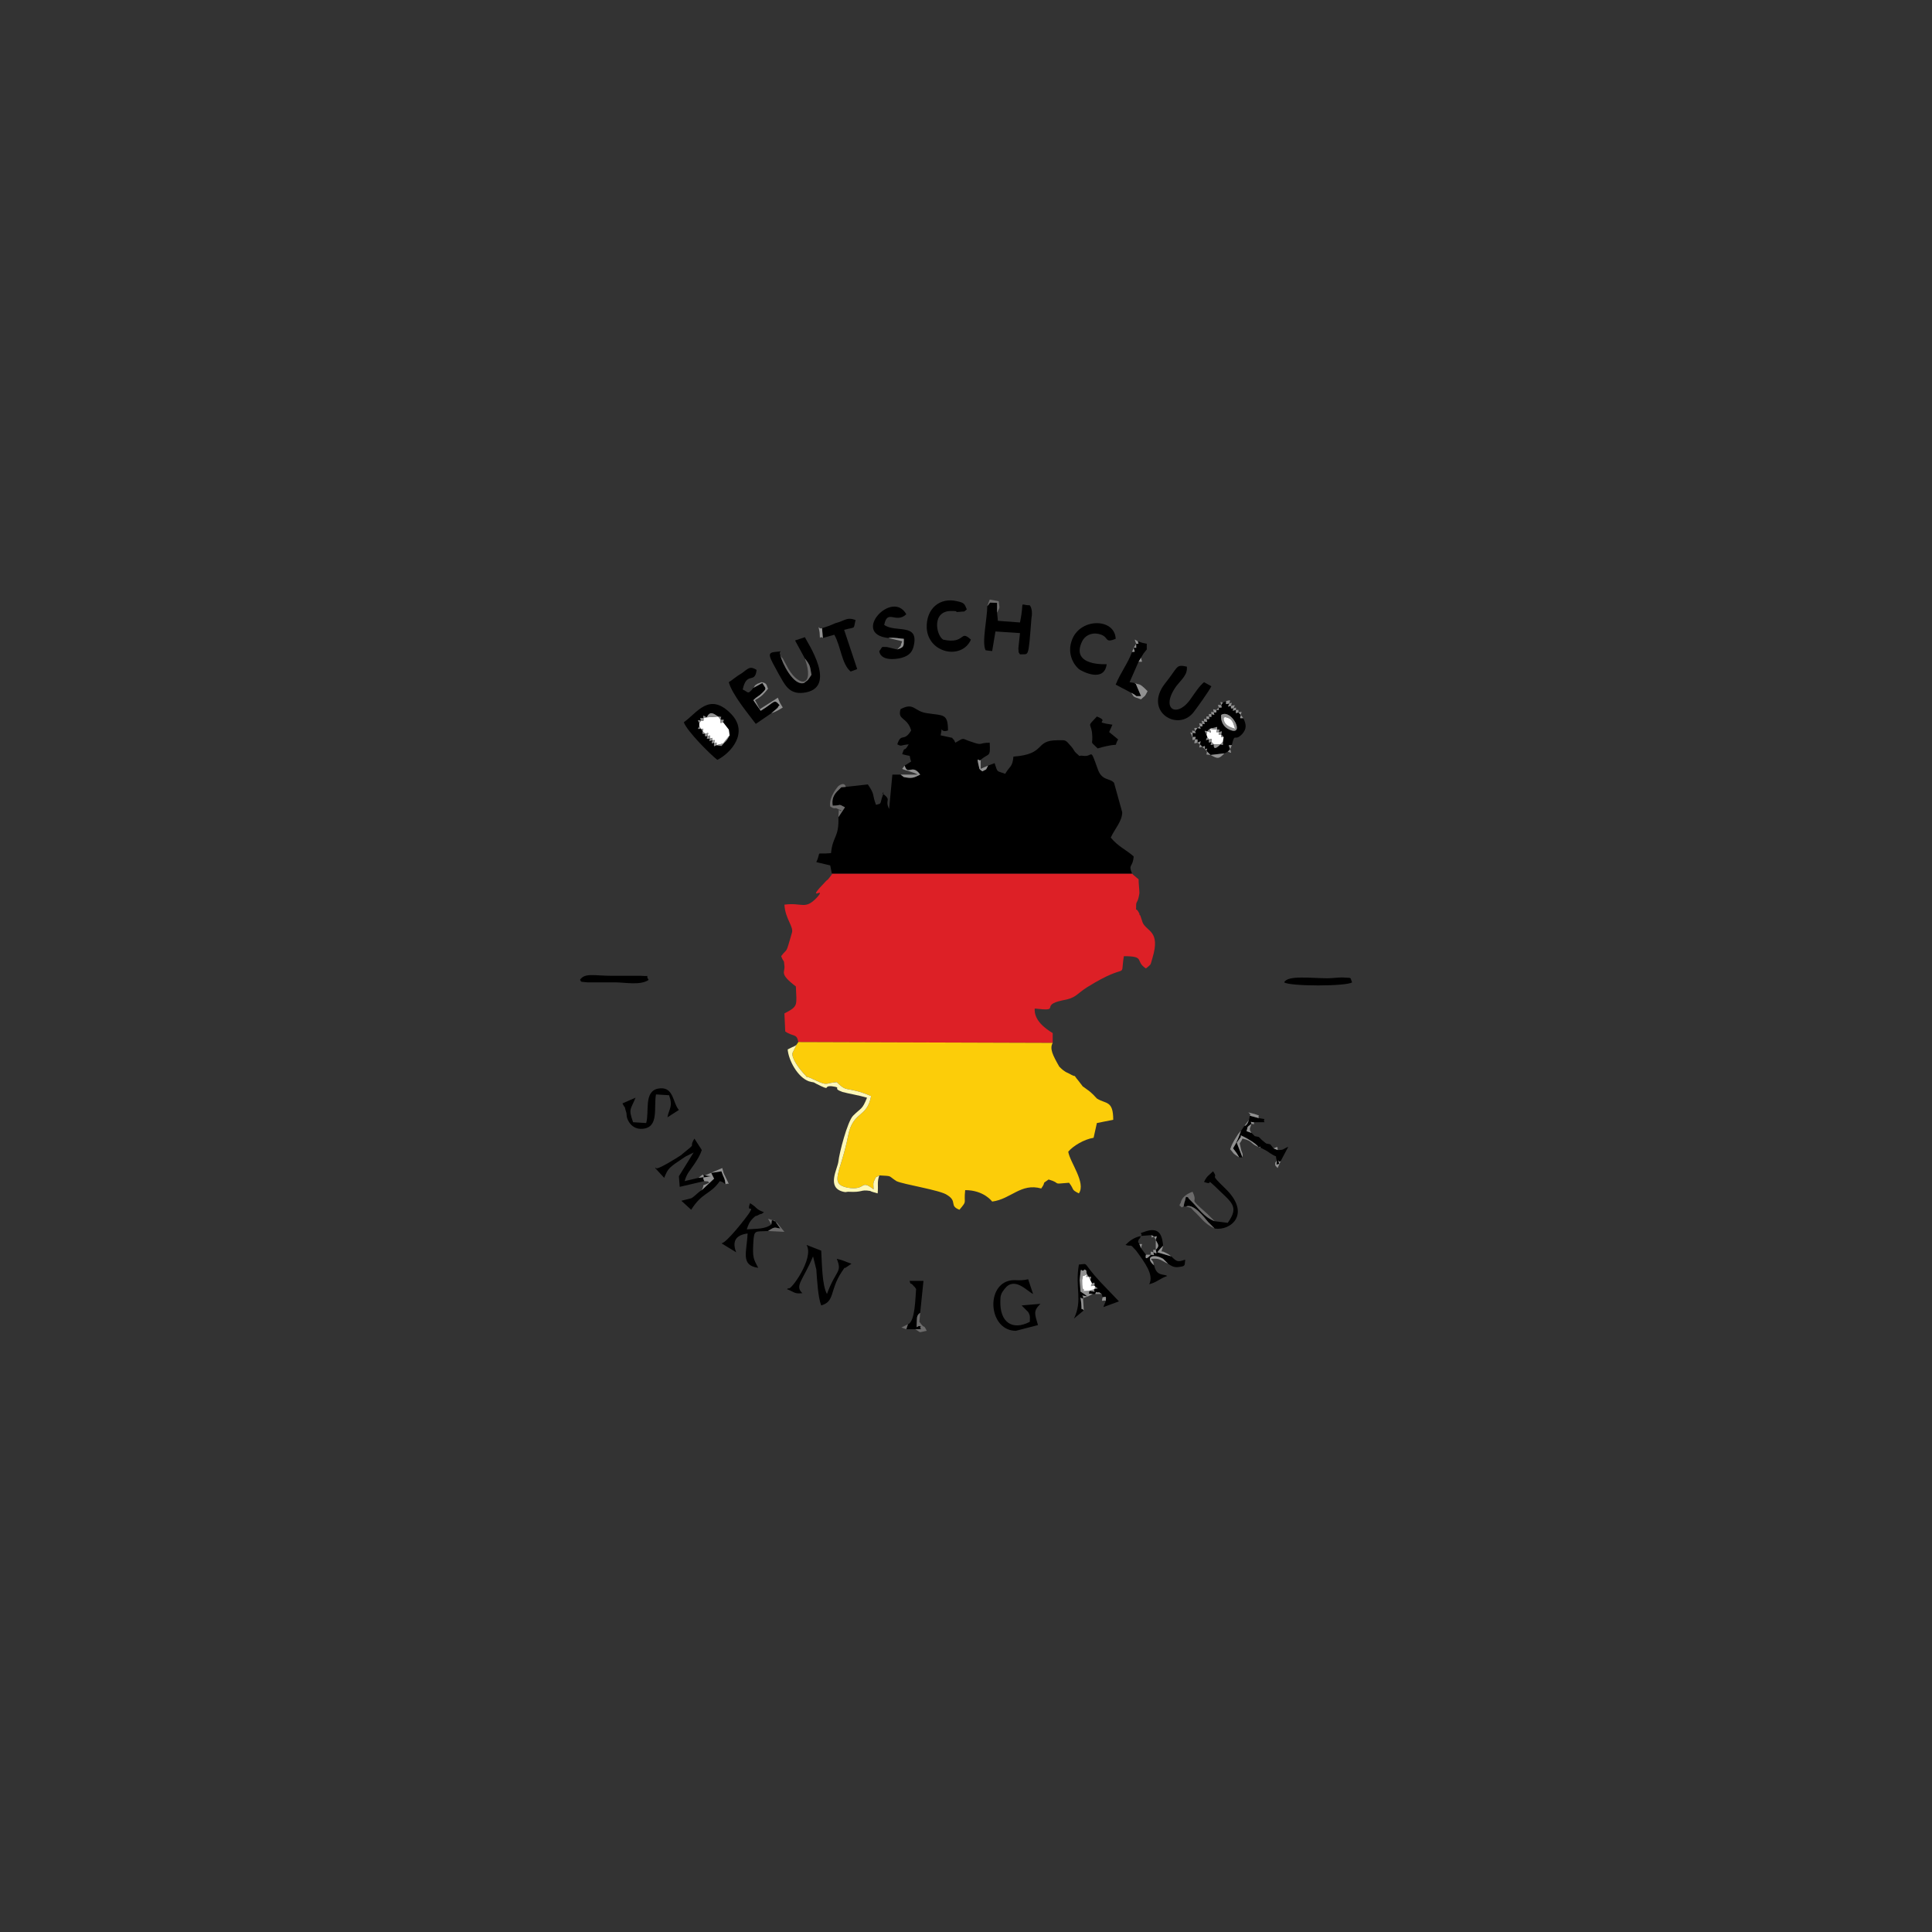 <?xml version="1.0" encoding="UTF-8"?>
<!DOCTYPE svg PUBLIC "-//W3C//DTD SVG 1.1//EN" "http://www.w3.org/Graphics/SVG/1.1/DTD/svg11.dtd">
<!-- Creator: CorelDRAW X7 -->
<svg xmlns="http://www.w3.org/2000/svg" xml:space="preserve" width="2362px" height="2362px" version="1.1" style="shape-rendering:geometricPrecision; text-rendering:geometricPrecision; image-rendering:optimizeQuality; fill-rule:evenodd; clip-rule:evenodd"
viewBox="0 0 2362 2362"
 xmlns:xlink="http://www.w3.org/1999/xlink">
 <rect x="0" y="0" width="2362" height="2362" fill="#333333" stroke="none"/>
 <defs>
  <style type="text/css">
   <![CDATA[
    .fil2 {fill:black}
    .fil6 {fill:#6C6B6B}
    .fil5 {fill:#919191}
    .fil0 {fill:#DD2026}
    .fil1 {fill:#FCCD09}
    .fil3 {fill:#FEF8B8}
    .fil4 {fill:white}
   ]]>
  </style>
 </defs>
 <g id="Layer_x0020_1">
  <g id="_3161191640848">
   <path class="fil0" d="M976 1274l311 1 0 -12c-10,-6 -23,-16 -22,-30 34,4 5,-4 34,-10 17,-3 16,-7 30,-16 53,-33 40,-7 45,-38 27,0 13,6 27,15 7,-6 5,-3 8,-13 10,-33 -7,-32 -12,-43l-3 -9c-1,0 -1,-1 -1,-2 -5,-10 -4,0 -4,-10 0,-6 2,-2 4,-15 0,-5 -1,-11 -1,-17l-6 -5c-1,-1 -1,-1 -2,-2l-367 0c-7,8 8,-9 -3,5 -4,5 -1,1 -4,4 -28,29 2,5 -11,20 -15,16 -18,6 -40,9 1,18 12,27 9,35 -8,28 -5,17 -13,28 4,10 3,2 4,12 1,8 -7,9 14,25 1,24 3,24 -14,33l1 22c10,7 14,2 16,13z"/>
   <path class="fil1" d="M974 1277l-5 10c-2,6 8,20 16,28 4,5 -3,-1 6,3l11 5c10,4 8,1 21,0 14,14 11,4 42,17 -5,27 -22,18 -28,48 -9,46 -24,59 -1,64 24,4 15,-11 32,2 0,-5 -1,-7 1,-11 3,-6 0,-2 6,-6 17,1 10,0 21,7 8,4 54,11 62,17 13,8 2,13 15,18 10,-12 5,-6 7,-24 23,0 33,14 33,14 23,-3 35,-23 60,-16 7,-10 -1,-4 9,-11 17,5 2,6 25,4 7,9 2,8 12,13 9,-13 -11,-38 -13,-51 6,-7 19,-15 31,-17l4 -18 20 -4c0,-24 -9,-19 -20,-26 -2,-2 -6,-7 -12,-11 -9,-7 -2,0 -10,-10 -10,-12 1,-2 -13,-10 -5,-2 -8,-5 -11,-8 -8,-14 -12,-22 -8,-29l-311 -1 -2 3z"/>
   <path class="fil2" d="M1106 936c4,13 9,-3 19,11 -8,4 -10,5 -20,3l-4 -3 -10 0 -4 42c-6,-12 4,-10 -8,-19 -7,13 6,-13 -1,6 -2,8 -1,6 -7,8 -5,-13 -1,-12 -10,-25l-27 3c-7,1 -4,-1 -8,3 -8,7 -9,13 -8,20 11,0 6,-3 15,2l-8 12c1,25 -7,23 -9,44 -21,2 -11,-4 -18,11l17 4 2 10 367 0c-5,-12 1,-7 2,-21 -9,-8 -19,-12 -28,-23 5,-11 14,-20 14,-31l-10 -36c-5,-6 -15,-2 -20,-17 -10,-28 -5,-14 -18,-16 -7,-1 -1,3 -9,-4 -2,-2 -3,-5 -5,-7 -8,-9 -6,-8 -17,-8 -29,0 -13,17 -54,20 -1,13 -5,12 -10,21 -11,-4 -9,-1 -13,-13l-8 3c-4,7 0,3 -7,7 -1,-1 -4,-2 -4,-5 -4,-16 0,-6 2,-9 10,-9 12,-2 11,-21 -14,0 -8,4 -22,-1 -13,-4 -8,-6 -20,1l-2 -4c-1,0 -1,-1 -2,-2l-14 -3c3,-15 -2,-2 9,-6 0,-21 -6,-18 -25,-21 -17,-2 -16,-14 -33,-5 -4,14 8,9 13,26 -9,15 -12,2 -17,17 6,3 3,1 14,0 -7,12 -4,0 -8,12 14,4 7,-1 11,9l-8 5z"/>
   <path class="fil2" d="M855 884c-2,-4 -3,-4 2,-3 -1,-4 -2,-3 3,-3 0,-5 -1,-3 4,-1 4,-8 8,-5 14,-1 6,1 3,-1 3,4 5,0 4,-1 3,3l7 9 1 7c-4,8 -5,7 -10,13l-6 -1c-4,2 -3,2 -3,-3 -4,1 -3,2 -2,-3 -5,1 -4,2 -3,-2 -5,0 -4,1 -3,-3 -4,0 -3,1 -3,-3 -4,0 -3,1 -3,-3l-2 -3c-5,0 -4,1 -2,-3l0 -4zm-19 -1c4,11 32,39 41,46 16,-8 39,-33 17,-56 -27,-28 -42,-1 -58,10z"/>
   <path class="fil2" d="M1207 741c0,15 -7,45 -2,54l8 1 4 -24 30 2 -2 19c1,7 -1,2 2,7 11,-1 10,7 14,-44 1,-5 1,-12 -2,-16 -14,0 -6,-8 -12,21l-27 -2 -1 -10 0 -12c-13,0 -6,-2 -12,4z"/>
   <path class="fil2" d="M1475 898c-2,-5 -4,-5 1,-4l3 -3c1,0 2,-1 2,-1 1,0 2,0 2,0 6,-1 5,-3 5,2 4,0 3,-1 2,3 5,-1 4,-2 3,3l3 3 -1 6c0,5 1,4 -3,3 0,0 -9,10 -8,0 -5,1 -4,2 -3,-3 -4,1 -3,2 -3,-3 -5,1 -4,2 -2,-3l-1 -3zm18 -24c13,-8 30,27 10,18 -7,-3 -11,-10 -10,-18zm2 -15l-2 3c1,4 1,3 -3,3 0,4 1,3 -3,3 0,4 1,3 -3,3 1,4 1,3 -3,2 0,4 1,4 -3,3 1,4 1,3 -3,3 1,4 2,4 -3,3 1,4 2,3 -2,3 0,4 1,3 -3,3 1,4 2,3 -3,2l-3 4c1,4 2,2 -3,2l0 5c5,0 4,-1 3,3 4,0 3,-1 3,4 5,-2 4,-3 3,2l3 3c4,-1 3,-2 3,3 4,-1 3,-2 2,2l5 5 17 -2 4 -2 3 -3c-2,-6 -3,-5 2,-5 4,-17 3,-3 13,-14 5,-6 5,-11 1,-19 -5,0 -4,1 -3,-4l-3 -3c-4,1 -3,2 -3,-3 -5,1 -4,2 -3,-2 -4,0 -3,1 -3,-3 -5,1 -4,2 -2,-3 -5,1 -4,2 -4,-3l1 0 -5 2z"/>
   <path class="fil2" d="M1481 839l-9 -5c-6,5 -11,13 -16,20 -17,25 -38,13 -18,-15 7,-9 14,-14 13,-24 -14,-3 -10,0 -27,21 -26,34 16,59 35,35 4,-5 19,-26 22,-32z"/>
   <path class="fil2" d="M1086 780c8,-1 15,1 19,1 0,10 0,10 -8,13 -1,0 -12,-3 -13,-3 -8,0 -4,-1 -9,5 0,0 0,13 24,9 10,-2 16,-6 18,-15 7,-29 -22,-16 -36,-26 4,-20 14,-1 27,-13 -17,-31 -68,24 -22,29z"/>
   <path class="fil2" d="M984 805c7,9 6,9 8,20 -6,9 -3,5 -9,10 -13,4 -27,-25 -29,-34 -3,-6 6,-5 -6,-4 -11,1 -8,5 4,27 7,12 12,25 30,23 44,-5 4,-63 2,-68l-12 4 12 22z"/>
   <path class="fil2" d="M943 872l7 -6c0,0 1,-1 1,-1 0,-1 1,-1 1,-2 1,0 1,-1 1,-1 -7,-8 -5,-4 -23,7l-9 -13c5,-5 6,-4 11,-9 6,-6 4,-5 0,-12l-11 6c-7,9 -6,5 -13,2 5,-23 15,-6 17,-24 -8,-5 -10,-2 -18,4 -7,4 -11,8 -16,11 4,15 24,39 33,51l19 -13z"/>
   <path class="fil2" d="M861 1444c-3,-6 2,-5 -7,-4l-17 4c3,-10 6,-12 12,-21 4,-6 7,-11 9,-17l-9 -14c-8,13 5,3 -15,19 0,0 -1,1 -1,1 -6,4 -30,19 -31,16 0,-1 -1,0 -1,0l11 12c5,-12 5,-12 26,-26 4,-2 6,-3 10,-5l-18 29 1 13 30 -7zm1 -7l-3 -1c5,3 -6,5 10,2l-7 -1zm-4 18c-4,2 -9,8 -13,10l-12 3 12 11c14,-22 23,-18 35,-35 6,2 3,1 7,4 -1,-9 -2,-7 -5,-16l-13 2c0,0 1,0 1,1l3 6 -15 14z"/>
   <path class="fil2" d="M1187 782c-14,-13 -6,6 -34,0 -9,-6 -14,-36 11,-35 12,0 -1,2 9,1 8,-1 4,1 9,-3 -3,-7 -3,-8 -12,-10 -21,-5 -38,9 -37,33 2,31 43,39 54,14z"/>
   <path class="fil3" d="M1075 1437c-6,4 -3,0 -6,6 -2,4 -1,6 -1,11 -17,-13 -8,2 -32,-2 -23,-5 -8,-18 1,-64 6,-30 23,-21 28,-48 -31,-13 -28,-3 -42,-17 -13,1 -11,4 -21,0l-11 -5c-9,-4 -2,2 -6,-3 -8,-8 -18,-22 -16,-28l5 -10c-1,1 -2,2 -3,2 0,0 -1,1 -2,1l-6 3c1,13 12,34 26,39 7,2 4,0 9,3 20,10 7,2 19,3 14,2 -1,2 13,7 7,2 20,4 30,7 -6,15 -7,12 -17,22 -7,7 -17,46 -18,56 -1,9 -15,32 6,37 4,1 3,0 6,0 19,1 14,-3 27,-1 1,1 6,2 9,3 1,-11 -1,-13 2,-22z"/>
   <path class="fil2" d="M1353 812c0,0 -45,3 -30,-28 3,-6 10,-11 20,-9 14,3 6,12 21,6 -1,-26 -45,-26 -54,3 -5,15 2,28 9,34 4,3 31,17 34,-6z"/>
   <path class="fil2" d="M986 1522c10,16 -20,57 -22,53 0,-1 -1,1 -2,1 10,4 9,6 19,5 -10,-9 1,-16 13,-45l4 16c1,13 2,34 6,44 17,-5 10,-18 25,-41 7,-10 1,-2 6,-6l6 -4c-9,-3 -9,-4 -18,-6 7,17 -1,13 -12,43 -6,-11 -6,-36 -7,-53l-18 -7z"/>
   <path class="fil2" d="M939 1505c9,-6 8,-4 15,-3l-7 -10c-5,0 -3,-1 -4,5 -8,6 -18,5 -30,6 2,-6 3,-9 8,-14 4,-4 2,-1 7,-4 7,-3 -1,2 6,-3 -11,-4 -7,-5 -17,-11 -5,13 6,1 -1,12 -4,6 -28,37 -34,37l18 11c-5,-13 -1,-21 14,-23 -1,23 -9,39 13,42 -6,-11 -7,-13 -6,-31 1,-16 2,-13 18,-14z"/>
   <path class="fil2" d="M1259 1616c-21,11 -37,1 -36,-26 0,-6 1,-9 5,-14 12,-16 27,2 35,6l-6 -18c-13,3 -17,-1 -27,3 -25,11 -19,60 12,60l27 -7c-4,-14 -6,-17 3,-26l-23 2 8 8c3,5 2,7 2,12z"/>
   <path class="fil2" d="M1411 1547c-12,-10 -1,-15 11,-8l6 6c3,2 7,5 13,4 9,-1 7,-2 8,-9 -9,3 -10,3 -17,-4l-17 -5c2,-3 4,-5 7,-8 -1,-10 -3,-23 -20,-18 -13,4 -4,2 -7,6l13 -1 3 2c5,-1 3,-1 2,4 3,6 5,7 0,12 1,5 2,5 -3,3 1,5 2,3 -3,3 -1,1 -8,9 -6,0l-6 -8 -2 -5c-2,-4 -2,-1 -1,-5 0,-1 2,-2 2,-3 0,-1 1,-2 1,-2 -9,2 -14,6 -19,11 9,3 4,-3 13,7 11,15 22,30 16,41 9,-2 13,-7 22,-10 -4,-3 -13,1 -16,-13z"/>
   <path class="fil2" d="M1021 762l-7 3 -9 3 1 12 14 -4c8,14 9,36 20,45l8 -3 -16 -48c15,-4 11,0 14,-12 -11,-4 -13,1 -25,4z"/>
   <path class="fil2" d="M1389 787c0,8 1,4 -3,5 1,5 3,5 -2,5 -5,14 -14,25 -20,40l19 10c10,5 2,4 12,4l-6 -14c0,-1 -1,-1 -2,-2l-6 -1 11 -25 3 -5 3 -5 4 -5 0 -7 -5 -1 -6 -2c1,4 2,3 -2,3z"/>
   <path class="fil2" d="M818 1339c5,14 0,16 -2,27l14 -9c-8,-9 -6,-30 -26,-26 -17,4 -10,28 -14,42l-16 -1c-6,-17 -3,-15 3,-30l-16 7c4,8 2,1 4,9 2,5 0,6 3,12 3,6 9,11 18,10 20,-2 13,-26 16,-42l16 1z"/>
   <path class="fil2" d="M1485 1493c-13,-5 -19,-15 -28,-24l-4 -4c0,-2 -2,-1 -3,-2 -1,3 -1,5 -2,7l-1 5 3 0c9,-4 22,13 27,19 2,2 3,3 5,5l3 3c20,3 45,-18 13,-49 -22,-21 -7,-10 -15,-21 -6,6 -7,5 -11,13 13,5 1,-6 13,5 20,20 31,24 16,45l-16 -2z"/>
   <path class="fil2" d="M1325 1602c-5,-6 -2,6 -3,-8 -2,-14 0,-4 2,-7 2,-3 -6,-4 6,-2 -1,0 -1,-1 -2,-1 0,0 -1,-1 -1,-1l-6 -4c0,-2 -1,-13 -1,-14 2,-22 1,-7 6,-13 4,2 1,2 3,6l2 3c4,0 3,-1 2,4l2 4c4,-1 3,-2 3,3l1 1c5,4 4,1 -1,3 -2,4 5,4 -6,2 -1,5 -2,3 4,4l3 0c3,-6 -2,-1 5,-2 0,0 1,1 1,1 0,-1 1,1 2,1l1 4c5,-1 4,-1 4,4 0,1 -3,7 -3,8l19 -7 -23 -24c-23,-25 -13,-22 -26,-21 -5,29 5,43 -6,66l12 -10z"/>
   <path class="fil2" d="M1360 886c-27,-4 -1,-3 -19,-10 -12,13 -8,7 -6,19 2,18 -4,9 7,20 31,-9 18,1 25,-11l-11 -9 4 -9z"/>
   <path class="fil2" d="M1527 1369c-2,5 -1,3 -3,6 0,0 -2,2 -2,1 0,0 -1,1 -1,1l-4 6c-11,32 -13,12 -2,32l4 0c-3,-8 -4,-10 -7,-18l5 -7c0,-1 0,-1 0,-2 25,12 21,17 23,14 0,-1 1,1 1,1 4,2 8,4 12,7 11,7 5,0 8,9 0,6 -2,5 3,4 -3,-12 -1,1 2,-4l9 -17c-7,3 -5,4 -13,4l-5 -2 -4 -5 -5 -1 -5 -4 -4 -4 -5 -1 -4 -4 -6 -2c2,-7 0,-3 2,-6l4 -3c-1,-4 -2,-2 3,-2l13 0c-3,-5 5,-3 -7,-5l-11 -3 -1 5z"/>
   <path class="fil4" d="M860 878c0,4 1,3 -3,3l-2 3 0 4 2 3c4,0 3,-1 2,3l3 3c5,-1 4,-2 3,3 4,-1 3,-2 3,3 4,-1 3,-2 3,2 4,0 3,-1 2,3 4,0 3,-1 3,3l8 -2 8 -10 -1 -7 -7 -9c-4,1 -3,2 -3,-3l-3 -4 -14 1 -4 1z"/>
   <path class="fil2" d="M749 1193c-23,0 -34,-4 -40,5 3,2 -3,2 9,3l34 0c12,0 31,4 41,-3 -5,-7 4,-4 -9,-5l-35 0z"/>
   <path class="fil2" d="M1623 1196c-20,0 -49,-4 -53,5 7,5 76,5 83,0 -3,-7 1,-5 -12,-6 -6,0 -12,1 -18,1z"/>
   <path class="fil2" d="M1110 1619l-2 6 11 0c14,0 3,0 7,-3 -5,-4 -6,8 -5,-9 0,-6 3,-7 4,-8l4 -39 -17 0c2,6 0,1 4,5 3,4 1,0 4,5 -1,10 -1,40 -10,43z"/>
   <path class="fil5" d="M1495 859c-4,-1 -3,-2 -2,3 -5,0 -4,-2 -3,3l-3 3c-5,-1 -4,-2 -3,3 -4,-1 -3,-2 -3,2 -4,0 -3,-1 -3,3 -4,0 -3,-1 -3,3 -4,0 -3,-1 -3,3 -4,-1 -3,-2 -2,3 -5,-1 -4,-2 -3,3l-3 2c-5,0 -4,-1 -3,4 -4,-1 -4,-2 -3,2 -4,-1 -3,-1 -1,3 0,0 0,1 0,1 0,0 1,1 1,1 0,5 -1,4 3,3 -1,6 -2,5 3,4l3 2c-1,5 -2,4 3,3l3 3 2 2c2,5 -4,4 5,5 9,5 10,5 17,-2l4 -2c6,2 4,2 3,-3l2 -5c-5,0 -4,-1 -2,5l-3 3 -4 2 -17 2 -5 -5c1,-4 2,-3 -2,-2 0,-5 1,-4 -3,-3l-3 -3c1,-5 2,-4 -3,-2 0,-5 1,-4 -3,-4 1,-4 2,-3 -3,-3l0 -5c5,0 4,2 3,-2l3 -4c5,1 4,2 3,-2 4,0 3,1 3,-3 4,0 3,1 2,-3 5,1 4,1 3,-3 4,0 4,1 3,-3 4,1 3,1 3,-3 4,1 4,2 3,-2 4,0 3,1 3,-3 4,0 3,1 3,-3 4,0 4,1 3,-3l2 -3 5 -2 -1 0c0,5 -1,4 4,3 -2,5 -3,4 2,3 0,4 -1,3 3,3 -1,4 -2,3 3,2 0,5 -1,4 3,3l3 3c-1,5 -2,4 3,4l-3 -4c1,-5 2,-4 -3,-3 0,-4 1,-3 -3,-3 0,-4 1,-3 -3,-2 2,-5 3,-4 -3,-3 1,-5 2,-4 -2,-3 1,-5 2,-4 -4,-3l1 0 -5 2z"/>
   <path class="fil6" d="M1447 1475l1 -5c1,-2 1,-4 2,-7 1,1 3,0 3,2l4 4c9,9 15,19 28,24l-9 -9c-26,-23 -10,-10 -18,-27 -17,6 -14,17 -15,14 0,0 -1,2 -1,3 4,2 1,3 5,1zm38 27l-3 -3c-2,-2 -3,-3 -5,-5 -5,-6 -18,-23 -27,-19 9,3 3,-1 10,6 8,7 12,15 25,21z"/>
   <path class="fil5" d="M1330 1585c-12,-2 -4,-1 -6,2 -2,3 -4,-7 -2,7 1,14 -2,2 3,8l-1 -15 6 -2 6 -3c-6,-1 -5,1 -4,-4 11,2 4,2 6,-2 5,-2 6,1 1,-3l-1 3 -6 2c-15,1 -3,0 -8,-2 -1,-3 -1,-8 -1,-11 3,-10 -5,-1 6,-7 -1,4 -3,3 2,3l2 4 2 4c-2,5 -2,3 3,3 0,-5 1,-4 -3,-3l-2 -4c1,-5 2,-4 -2,-4l-2 -3c-2,-4 1,-4 -3,-6 -5,6 -4,-9 -6,13 0,1 1,12 1,14l6 4c0,0 1,1 1,1 1,0 1,1 2,1zm17 -3l1 4c-1,6 -2,4 4,4 0,-5 1,-5 -4,-4l-1 -4c-1,0 -2,-2 -2,-1 0,0 -1,-1 -1,-1 -7,1 -2,-4 -5,2l8 0z"/>
   <path class="fil4" d="M1476 894l-1 4 1 3 2 3c5,-1 3,-1 3,3l3 3 8 0 3 -3 1 -6c-4,0 -3,1 -3,-3 -4,0 -3,1 -3,-3 -4,0 -3,1 -2,-3l-9 -1c2,6 3,5 -3,3z"/>
   <path class="fil5" d="M921 841l11 -6c4,7 6,6 0,12 -5,5 -6,4 -11,9l9 13c18,-11 16,-15 23,-7 0,0 0,1 -1,1 0,1 -1,1 -1,2 0,0 -1,1 -1,1l-7 6c6,-2 9,-4 14,-7 -4,-7 -3,-4 -6,-12l-22 14c-3,-5 -3,-6 -6,-11 9,-5 11,-8 16,-14 -2,-4 -1,-7 -8,-8 0,0 -5,2 -5,2 -5,3 -2,2 -5,5z"/>
   <path class="fil5" d="M1411 1512l2 4 0 12c-4,0 -3,-1 -3,3 -4,-1 -3,-2 -3,3l-6 0 -6 -8c1,-6 3,-5 -2,-5l2 5 6 8c-2,9 5,1 6,0 5,0 4,2 3,-3 5,2 4,2 3,-3 5,-5 3,-6 0,-12 1,-5 3,-5 -2,-4l-3 -2c0,4 -1,3 3,2zm21 24c-3,-2 -2,-2 -6,-4 -4,-2 -4,-2 -6,-2l2 -7c-3,3 -5,5 -7,8l17 5zm-21 11c-2,-4 1,-2 -4,-8 12,-1 12,2 21,6l-6 -6c-12,-7 -23,-2 -11,8z"/>
   <path class="fil6" d="M984 805c12,34 -6,36 -20,13l-7 -13c-1,-1 -1,-1 -2,-2 0,0 0,-1 -1,-2 2,9 16,38 29,34 6,-5 3,-1 9,-10 -2,-11 -1,-11 -8,-20z"/>
   <path class="fil5" d="M1517 1383c-1,0 -1,1 -2,2 0,0 -1,1 -1,1l-5 8c-2,4 -3,5 -5,11 6,7 2,4 11,10 -11,-20 -9,0 2,-32zm2 32c1,-6 -1,-5 -2,-11 -2,-10 -2,-3 2,-12 14,3 9,7 22,11 0,0 -1,-2 -1,-1 -2,3 2,-2 -23,-14 0,1 0,1 0,2l-5 7c3,8 4,10 7,18z"/>
   <path class="fil4" d="M1332 1578l6 -2 1 -3 -1 -1c-5,0 -5,2 -3,-3l-2 -4 -2 -4c-5,0 -3,1 -2,-3 -11,6 -3,-3 -6,7 0,3 0,8 1,11 5,2 -7,3 8,2z"/>
   <path class="fil5" d="M862 1437l7 1c-16,3 -5,1 -10,-2l-5 4c9,-1 4,-2 7,4 7,1 3,-1 6,2 -12,6 -4,-1 -9,9l15 -14 -3 -6c0,-1 -1,-1 -1,-1l13 -2c3,9 4,7 5,16 4,-3 6,4 0,-9 -3,-6 -2,-4 -4,-11l-21 9z"/>
   <path class="fil5" d="M860 878c-5,0 -4,-1 -3,3 -5,-1 -4,-1 -2,3l0 4c-2,4 -3,3 2,3l2 3c0,4 -1,3 3,3 0,4 -1,3 3,3 -1,4 -2,3 3,3 -1,4 -2,3 3,2 -1,5 -2,4 2,3 0,5 -1,5 3,3l6 1c5,-6 6,-5 10,-13l-8 10 -8 2c0,-4 1,-3 -3,-3 1,-4 2,-3 -2,-3 0,-4 1,-3 -3,-2 0,-5 1,-4 -3,-3 1,-5 2,-4 -3,-3l-3 -3c1,-4 2,-3 -2,-3l-2 -3 0 -4 2 -3c4,0 3,1 3,-3l4 -1 14 -1 3 4c0,5 -1,4 3,3l7 9 -7 -9c1,-4 2,-3 -3,-3 0,-5 3,-3 -3,-4 -6,-4 -10,-7 -14,1 -5,-2 -4,-4 -4,1z"/>
   <path class="fil6" d="M1025 999l8 -12c-9,-5 -4,-2 -15,-2 -1,-7 0,-13 8,-20 4,-4 1,-2 8,-3 0,0 -1,-7 -9,-1 0,0 -12,13 -10,25 5,3 4,2 7,2l7 3c-4,3 -3,-9 -4,8z"/>
   <path class="fil5" d="M1496 879c0,-1 0,-1 1,-2 0,0 0,-1 5,1 5,2 6,7 8,13 -6,-2 -13,-4 -14,-12zm-3 -5c-1,8 3,15 10,18 20,9 3,-26 -10,-18z"/>
   <path class="fil5" d="M1383 847c4,5 0,4 12,8 5,-5 4,-2 8,-10 -11,-11 -9,-7 -16,-10 1,1 2,1 2,2l6 14c-10,0 -2,1 -12,-4z"/>
   <path class="fil5" d="M1101 947l4 3c10,2 12,1 20,-3 -10,-14 -15,2 -19,-11l-3 4c4,2 14,4 19,7l-21 0z"/>
   <path class="fil6" d="M1119 1625c8,5 3,4 14,2 -5,-10 -1,0 -9,-11l1 -11c-1,1 -4,2 -4,8 -1,17 0,5 5,9 -4,3 7,3 -7,3z"/>
   <path class="fil5" d="M1476 894c-5,-1 -3,-1 -1,4l1 3c-2,5 -3,4 2,3 0,5 -1,4 3,3 -1,5 -2,4 3,3 -1,10 8,0 8,0 4,1 3,2 3,-3l-3 3 -8 0 -3 -3c0,-4 2,-4 -3,-3l-2 -3 -1 -3 1 -4c6,2 5,3 3,-3l9 1c-1,4 -2,3 2,3 0,4 -1,3 3,3 0,4 -1,3 3,3l-3 -3c1,-5 2,-4 -3,-3 1,-4 2,-3 -2,-3 0,-5 1,-3 -5,-2 0,0 -1,0 -2,0 0,0 -1,1 -2,1l-3 3z"/>
   <path class="fil4" d="M1497 877c-1,1 -1,1 -1,2 1,8 8,10 14,12 -2,-6 -3,-11 -8,-13 -5,-2 -5,-1 -5,-1z"/>
   <path class="fil5" d="M1527 1369l1 -5 11 3c-2,-4 4,-2 -5,-5 -15,-4 -3,-1 -6,2l-1 5 -6 8c0,0 1,-1 1,-1 0,1 2,-1 2,-1 2,-3 1,-1 3,-6zm3 16l4 4 5 1 4 4 5 4 5 1 4 5 5 2c0,-5 0,-4 -5,-2l-4 -5 -5 -1 -5 -4 -4 -4 -5 -1 -4 -4c-3,-5 -1,0 -2,-5 0,0 1,-3 2,-6 4,0 3,2 3,-2 -5,0 -4,-2 -3,2l-4 3c-2,3 0,-1 -2,6l6 2z"/>
   <path class="fil6" d="M943 1497c1,-6 -1,-5 4,-5l7 10c-7,-1 -6,-3 -15,3l20 1 -9 -11c-4,-3 -5,-3 -11,-5l4 7z"/>
   <path class="fil5" d="M1097 794c8,-3 8,-3 8,-13 -4,0 -11,-2 -19,-1l17 4c-4,10 1,2 -6,10z"/>
   <path class="fil5" d="M1208 936c-4,2 -3,1 -9,4l0 -11c-2,3 -6,-7 -2,9 0,3 3,4 4,5 7,-4 3,0 7,-7z"/>
   <path class="fil6" d="M1207 741c6,-6 -1,-4 12,-4l0 12c4,-8 3,-4 2,-14l-11 -2 -3 8z"/>
   <path class="fil5" d="M1005 768c-5,2 -5,-7 -3,5 1,13 -1,3 4,7l-1 -12 9 -3 7 -3 -7 3 -9 3z"/>
   <path class="fil5" d="M1389 787l-3 5 -2 5c5,0 3,0 2,-5 4,-1 3,3 3,-5 4,0 3,1 2,-3l6 2 5 1 0 7 -4 5 -3 5 -3 5c6,0 4,1 3,-5l3 -5 4 -5 0 -7 -5 -1 -6 -2c-5,-3 -4,-3 -2,3z"/>
   <path class="fil5" d="M1566 1419c-3,5 -5,-8 -2,4 -5,1 -3,2 -3,-4 -2,3 -2,1 -2,5 0,1 1,2 3,4l4 -9z"/>
   <polygon class="fil6" points="1108,1625 1110,1619 1102,1623 "/>
  </g>
 </g>
</svg>
